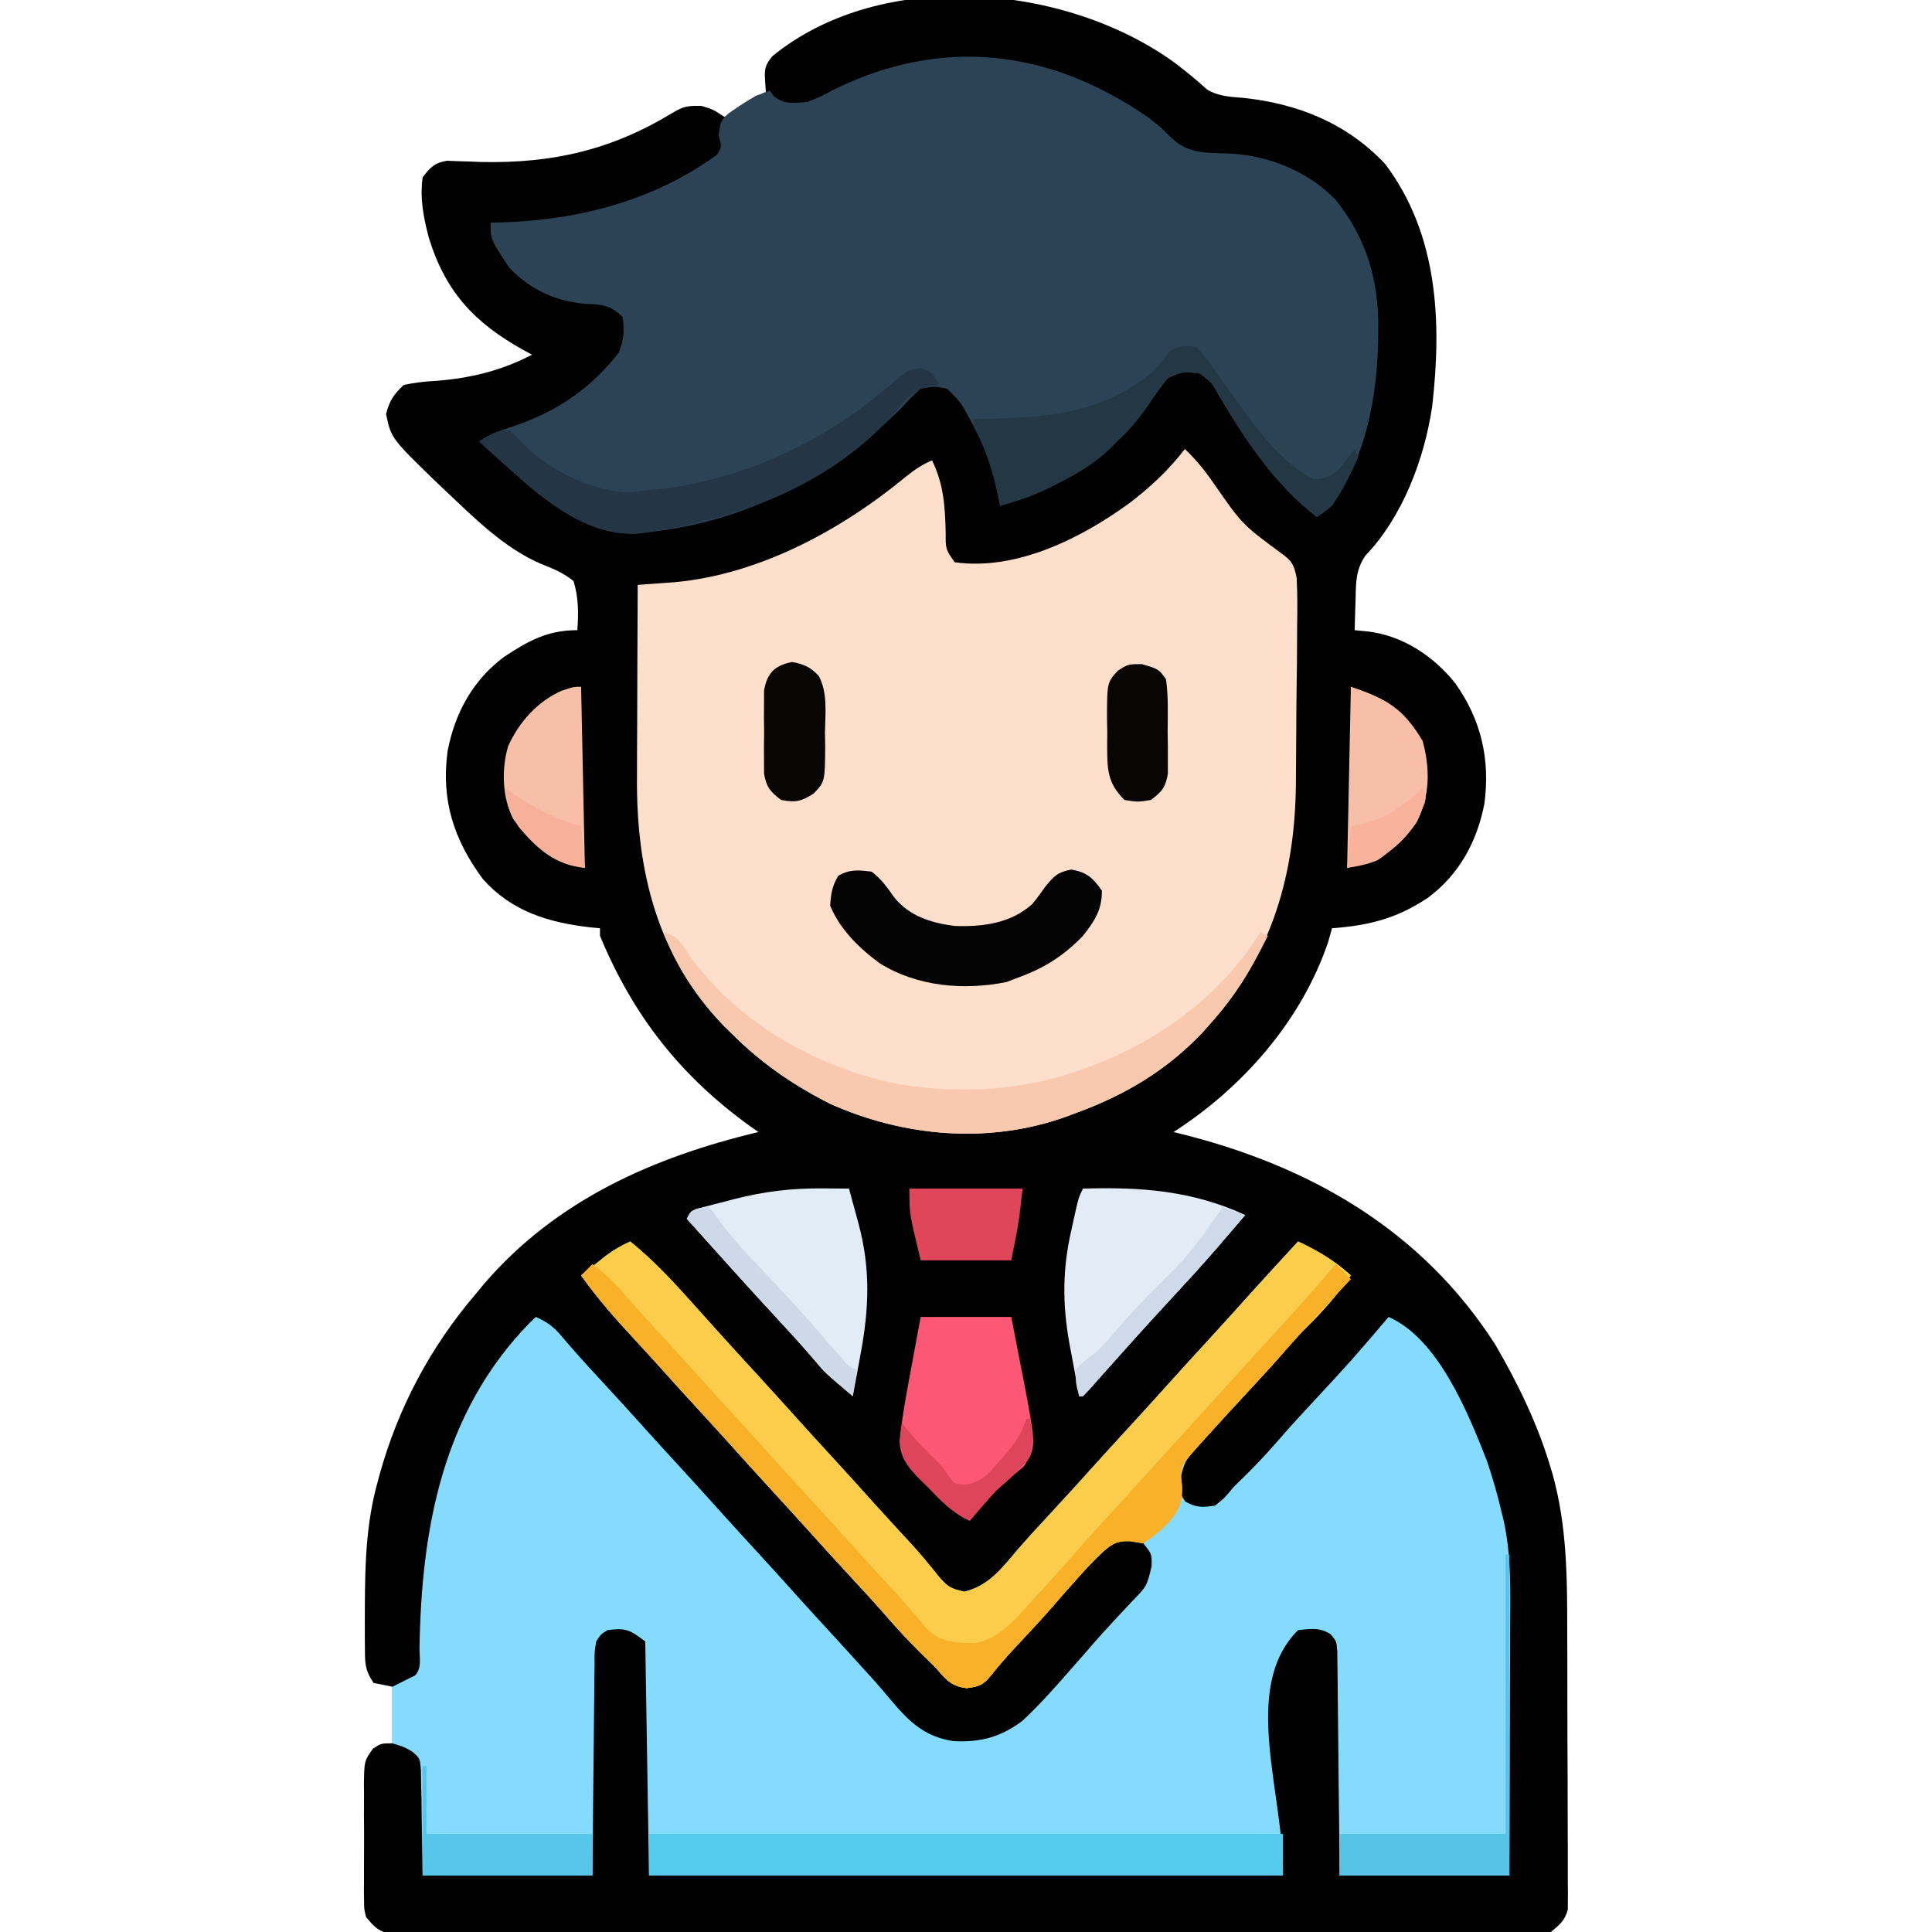 <?xml version="1.0" encoding="UTF-8"?>
<svg version="1.1" xmlns="http://www.w3.org/2000/svg" width="512" height="512">
<path d="M0 0 C2.911 2.227 5.752 4.522 8.45 7.003 C11.516 8.855 14.612 8.959 18.103 9.241 C32.562 10.771 45.544 15.968 55.688 26.76 C69.73 45.416 70.735 68.601 68.134 91.077 C66.07 104.984 60.276 120.312 50.438 130.557 C47.887 134.373 47.935 137.618 47.853 142.116 C47.823 142.904 47.793 143.692 47.763 144.505 C47.692 146.437 47.645 148.37 47.603 150.303 C48.818 150.423 50.034 150.543 51.286 150.667 C60.474 151.826 68.531 157.223 74.259 164.37 C81.136 174.062 83.559 184.537 81.978 196.303 C80.045 206.339 75.28 215.095 67.021 221.218 C58.701 226.749 51.443 228.551 41.603 229.303 C41.273 230.479 40.943 231.655 40.603 232.866 C33.572 253.727 17.958 271.515 -0.397 283.303 C0.175 283.443 0.747 283.583 1.336 283.727 C35.689 292.259 65.36 309.202 84.853 339.616 C90.871 349.939 96.048 360.588 99.478 372.053 C99.669 372.689 99.86 373.325 100.056 373.98 C103.915 387.832 103.928 401.609 103.938 415.87 C103.945 418.039 103.952 420.208 103.959 422.377 C103.971 426.896 103.974 431.415 103.973 435.935 C103.973 441.728 104 447.522 104.035 453.316 C104.057 457.783 104.061 462.249 104.06 466.716 C104.062 468.854 104.071 470.991 104.087 473.129 C104.106 476.106 104.1 479.082 104.088 482.06 C104.1 482.941 104.111 483.823 104.122 484.731 C104.114 485.542 104.106 486.354 104.097 487.189 C104.098 487.892 104.099 488.594 104.1 489.317 C103.368 492.237 101.898 493.401 99.603 495.303 C97.123 495.805 97.123 495.805 94.28 495.807 C93.195 495.817 92.109 495.828 90.991 495.838 C89.799 495.83 88.608 495.821 87.38 495.811 C86.113 495.818 84.847 495.824 83.542 495.83 C80.024 495.847 76.506 495.839 72.989 495.826 C69.196 495.817 65.403 495.831 61.61 495.842 C54.179 495.86 46.748 495.856 39.317 495.845 C33.279 495.836 27.241 495.834 21.202 495.839 C20.344 495.839 19.485 495.84 18.6 495.841 C16.856 495.842 15.112 495.843 13.368 495.844 C-2.997 495.856 -19.361 495.843 -35.725 495.821 C-49.773 495.803 -63.821 495.807 -77.869 495.825 C-94.174 495.846 -110.479 495.855 -126.784 495.843 C-128.521 495.841 -130.259 495.84 -131.997 495.839 C-132.852 495.838 -133.708 495.837 -134.589 495.837 C-140.621 495.833 -146.654 495.839 -152.686 495.849 C-160.035 495.86 -167.385 495.857 -174.734 495.836 C-178.486 495.825 -182.237 495.821 -185.988 495.834 C-190.05 495.848 -194.112 495.831 -198.175 495.811 C-199.366 495.82 -200.558 495.829 -201.786 495.838 C-202.871 495.828 -203.957 495.818 -205.075 495.807 C-206.013 495.806 -206.951 495.806 -207.918 495.805 C-211.148 495.152 -212.35 493.829 -214.397 491.303 C-214.905 489.255 -214.905 489.255 -214.915 487.057 C-214.934 485.816 -214.934 485.816 -214.953 484.549 C-214.945 483.664 -214.937 482.778 -214.929 481.866 C-214.933 480.949 -214.936 480.032 -214.94 479.087 C-214.943 477.15 -214.936 475.214 -214.919 473.277 C-214.898 470.314 -214.919 467.353 -214.944 464.389 C-214.942 462.507 -214.937 460.624 -214.929 458.741 C-214.937 457.855 -214.945 456.97 -214.953 456.058 C-214.86 449.953 -214.86 449.953 -212.552 446.714 C-210.397 445.303 -210.397 445.303 -207.397 445.303 C-207.397 440.353 -207.397 435.403 -207.397 430.303 C-209.047 429.973 -210.697 429.643 -212.397 429.303 C-214.847 425.629 -214.668 423.772 -214.698 419.389 C-214.704 418.707 -214.71 418.025 -214.715 417.321 C-214.727 415.107 -214.721 412.893 -214.71 410.678 C-214.708 409.926 -214.706 409.174 -214.703 408.398 C-214.653 397.422 -214.317 386.949 -211.397 376.303 C-211.209 375.604 -211.021 374.904 -210.828 374.183 C-205.906 356.388 -197.361 340.337 -185.397 326.303 C-184.619 325.362 -183.84 324.421 -183.038 323.452 C-163.97 301.331 -138.246 289.937 -110.397 283.303 C-111.113 282.805 -111.828 282.306 -112.565 281.792 C-131.104 268.433 -143.638 252.427 -152.397 231.303 C-152.397 230.643 -152.397 229.983 -152.397 229.303 C-153.739 229.174 -153.739 229.174 -155.108 229.042 C-166.14 227.76 -175.804 224.806 -183.397 216.303 C-191.171 205.817 -194.544 195.326 -192.772 182.303 C-190.84 172.268 -186.075 163.512 -177.815 157.389 C-171.375 153.108 -166.24 150.303 -158.397 150.303 C-158.046 145.742 -158.082 141.709 -159.397 137.303 C-162.119 135.091 -164.748 134.038 -168.003 132.745 C-177.693 128.63 -185.823 120.467 -193.397 113.303 C-194.108 112.634 -194.818 111.965 -195.55 111.276 C-207.727 99.473 -207.727 99.473 -209.085 93.053 C-208.187 89.463 -207.075 87.88 -204.397 85.303 C-201.43 84.707 -198.884 84.387 -195.897 84.241 C-186.731 83.524 -178.609 81.581 -170.397 77.303 C-171.183 76.879 -171.968 76.455 -172.776 76.018 C-185.729 68.787 -193.353 60.631 -197.772 46.241 C-199.209 40.696 -200.133 36.001 -199.397 30.303 C-197.369 27.65 -196.239 26.441 -192.902 25.897 C-191.978 25.937 -191.053 25.977 -190.101 26.018 C-189.067 26.047 -188.034 26.076 -186.969 26.106 C-185.873 26.151 -184.777 26.195 -183.647 26.241 C-164.93 26.585 -149.419 23.063 -133.335 13.303 C-130.193 11.471 -129.396 11.303 -125.522 11.366 C-122.397 12.303 -122.397 12.303 -119.397 14.303 C-118.771 13.87 -118.144 13.437 -117.499 12.991 C-116.682 12.434 -115.864 11.877 -115.022 11.303 C-114.21 10.747 -113.398 10.19 -112.562 9.616 C-110.397 8.303 -110.397 8.303 -108.397 8.303 C-108.48 7.066 -108.562 5.828 -108.647 4.553 C-108.846 1.571 -108.635 0.603 -106.745 -1.779 C-77.671 -25.531 -28.755 -20.976 0 0 Z " fill="#010101" transform="translate(311.397,16.697)"/>
<path d="M0 0 C6.701 5.361 12.295 11.628 18 18 C18.766 18.851 19.531 19.702 20.32 20.578 C21.777 22.197 23.233 23.817 24.688 25.438 C27.276 28.306 29.886 31.155 32.5 34 C36.592 38.453 40.648 42.937 44.688 47.438 C47.276 50.306 49.886 53.155 52.5 56 C56.589 60.451 60.644 64.931 64.68 69.43 C66.365 71.297 68.056 73.156 69.758 75.008 C70.23 75.522 70.702 76.036 71.188 76.565 C72.139 77.597 73.091 78.626 74.046 79.653 C76.761 82.587 79.277 85.612 81.75 88.75 C84.192 91.541 84.758 91.945 88.562 92.812 C95.126 91.261 98.685 86.361 102.891 81.43 C105.49 78.436 108.178 75.531 110.875 72.625 C115.198 67.961 119.478 63.263 123.723 58.527 C126.298 55.669 128.897 52.833 131.5 50 C134.853 46.351 138.19 42.688 141.5 39 C145.275 34.793 149.09 30.623 152.914 26.461 C156.521 22.532 160.09 18.571 163.652 14.602 C168.07 9.706 172.537 4.855 177 0 C182.377 2.503 186.594 5.035 191 9 C187.386 14.147 183.492 18.634 178.988 23.02 C176.535 25.463 174.297 28.052 172.039 30.676 C169.452 33.624 166.792 36.499 164.125 39.375 C160.378 43.421 156.639 47.474 152.938 51.562 C152.245 52.327 151.553 53.091 150.84 53.879 C147 58.13 147 58.13 145.625 63.562 C145.751 66.873 145.751 66.873 147.125 68.938 C149.985 70.558 151.766 70.517 155 70 C157.542 67.961 157.542 67.961 160 65 C161.285 63.723 162.578 62.452 163.875 61.188 C167.051 58.011 170.032 54.728 172.961 51.324 C175.548 48.376 178.208 45.501 180.875 42.625 C191.176 31.522 191.176 31.522 201 20 C214.139 25.798 221.964 45.201 227 58 C228.576 62.62 229.913 67.241 231 72 C231.169 72.682 231.337 73.364 231.511 74.067 C233.57 83.537 233.252 93.032 233.195 102.668 C233.192 104.558 233.189 106.448 233.187 108.338 C233.179 113.278 233.16 118.218 233.137 123.158 C233.113 129.104 233.104 135.049 233.092 140.995 C233.073 149.997 233.035 158.998 233 168 C218.15 168 203.3 168 188 168 C187.963 163.559 187.925 159.118 187.887 154.543 C187.849 151.004 187.808 147.465 187.764 143.926 C187.72 140.189 187.68 136.453 187.654 132.716 C187.628 129.117 187.587 125.518 187.537 121.92 C187.52 120.546 187.509 119.173 187.502 117.799 C187.493 115.877 187.463 113.954 187.432 112.032 C187.421 110.937 187.41 109.842 187.399 108.715 C187.209 105.999 187.209 105.999 185.692 104.146 C182.843 102.216 180.318 102.644 177 103 C161.65 118.35 173.35 146.295 173 168 C117.56 168 62.12 168 5 168 C4.67 147.54 4.34 127.08 4 106 C-0.166 102.875 -1.074 102.371 -6 103 C-7.773 104.092 -7.773 104.092 -9 106 C-9.474 108.804 -9.474 108.804 -9.432 112.032 C-9.452 113.273 -9.472 114.514 -9.492 115.793 C-9.499 117.147 -9.506 118.501 -9.512 119.855 C-9.529 121.241 -9.547 122.627 -9.566 124.013 C-9.614 127.657 -9.643 131.302 -9.67 134.947 C-9.699 138.667 -9.746 142.387 -9.791 146.107 C-9.879 153.405 -9.939 160.702 -10 168 C-24.85 168 -39.7 168 -55 168 C-55.25 152.688 -55.25 152.688 -55.298 147.866 C-55.328 146.615 -55.359 145.363 -55.391 144.074 C-55.412 142.791 -55.433 141.508 -55.454 140.186 C-55.696 136.951 -55.696 136.951 -57.851 135.12 C-60.084 133.884 -60.084 133.884 -63 133 C-63 128.05 -63 123.1 -63 118 C-61.02 117.01 -59.04 116.02 -57 115 C-55.171 113.171 -55.848 110.245 -55.824 107.789 C-55.313 76.088 -49.763 45.372 -26.734 21.668 C-25.876 20.842 -25.876 20.842 -25 20 C-21.925 21.345 -20.124 22.729 -18 25.312 C-14.802 29.094 -11.496 32.748 -8.125 36.375 C-3.802 41.039 0.478 45.737 4.723 50.473 C7.298 53.331 9.897 56.167 12.5 59 C16.592 63.453 20.648 67.937 24.688 72.438 C27.276 75.306 29.886 78.155 32.5 81 C36.592 85.453 40.648 89.937 44.688 94.438 C47.276 97.306 49.886 100.155 52.5 103 C55.912 106.715 59.312 110.44 62.688 114.188 C63.774 115.388 63.774 115.388 64.883 116.613 C66.301 118.212 67.692 119.835 69.055 121.48 C73.891 127.248 77.984 131.216 85.598 132.406 C92.769 132.81 98.269 131.343 104 127 C108.999 122.317 113.506 117.162 118 112 C118.669 111.241 119.338 110.481 120.027 109.699 C121.071 108.508 122.109 107.311 123.141 106.109 C126.351 102.467 129.681 98.931 133.002 95.39 C136.94 91.345 136.94 91.345 138.188 86.062 C138.247 82.826 138.247 82.826 136 80 C132.51 79.112 131.324 78.892 128 80 C123.892 83.284 120.469 87.069 117 91 C116.394 91.678 115.788 92.356 115.164 93.055 C114.084 94.282 113.014 95.518 111.953 96.762 C108.807 100.367 105.53 103.851 102.262 107.345 C99.992 109.785 97.831 112.214 95.762 114.832 C93.551 117.553 92.656 117.913 89.188 118.375 C84.992 117.881 83.639 116.01 81 113 C79.548 111.556 78.089 110.119 76.625 108.688 C73.269 105.331 70.094 101.889 67.004 98.289 C64.431 95.35 61.781 92.489 59.125 89.625 C54.802 84.961 50.522 80.263 46.277 75.527 C43.702 72.669 41.103 69.833 38.5 67 C34.408 62.547 30.352 58.063 26.312 53.562 C23.724 50.694 21.114 47.845 18.5 45 C14.411 40.55 10.356 36.072 6.324 31.57 C4.631 29.698 2.927 27.84 1.207 25.992 C-3.86 20.542 -8.677 15.075 -13 9 C-11.587 7.871 -10.169 6.747 -8.75 5.625 C-7.961 4.999 -7.172 4.372 -6.359 3.727 C-4.288 2.211 -2.329 1.058 0 0 Z " fill="#85DBFE" transform="translate(167,329)"/>
<path d="M0 0 C2.96 2.81 5.305 5.71 7.625 9.062 C15.19 19.98 15.19 19.98 25.615 27.666 C28.42 29.67 28.945 30.722 29.629 34.157 C29.847 38.405 29.84 42.601 29.754 46.852 C29.746 48.432 29.741 50.013 29.738 51.594 C29.726 54.908 29.691 58.221 29.638 61.535 C29.57 65.754 29.541 69.973 29.527 74.193 C29.512 78.246 29.477 82.299 29.441 86.352 C29.433 87.492 29.433 87.492 29.425 88.656 C29.221 112.449 23.168 133.917 7 152 C6.261 152.833 5.523 153.665 4.762 154.523 C-4.734 164.625 -16.012 171.306 -29 176 C-30.168 176.443 -30.168 176.443 -31.359 176.895 C-51.848 184.269 -74.403 182.32 -94.102 173.469 C-103.846 168.531 -112.268 162.719 -120 155 C-120.771 154.241 -121.542 153.481 -122.336 152.699 C-139.84 134.449 -145.381 111.724 -145.195 87.074 C-145.192 85.591 -145.189 84.107 -145.187 82.623 C-145.179 78.765 -145.16 74.907 -145.137 71.049 C-145.117 67.093 -145.108 63.137 -145.098 59.182 C-145.076 51.454 -145.042 43.727 -145 36 C-143.662 35.905 -143.662 35.905 -142.296 35.808 C-141.126 35.722 -139.955 35.636 -138.749 35.548 C-137.589 35.464 -136.429 35.38 -135.233 35.293 C-112.761 33.256 -90.951 21.41 -73.891 7.285 C-71.598 5.473 -69.666 4.133 -67 3 C-63.894 9.347 -63.555 15.228 -63.379 22.183 C-63.413 26.557 -63.413 26.557 -61 30 C-44.727 32.313 -27.478 23.67 -14.606 14.273 C-9.1 10.071 -4.231 5.508 0 0 Z " fill="#FEDFCB" transform="translate(314,119)"/>
<path d="M0 0 C2.22 1.598 4.196 3.118 6.07 5.109 C10.928 10.235 15.548 9.849 22.383 10.059 C32.756 10.617 43.237 14.827 50.438 22.375 C58.581 32.514 61.842 43.725 61.688 56.562 C61.681 57.387 61.674 58.211 61.667 59.061 C61.405 74.765 58.477 90.2 49.438 103.375 C47.25 105.184 47.25 105.184 45.438 106.375 C34.384 97.95 26.652 86.247 19.61 74.442 C17.625 70.813 17.625 70.813 14.438 68.375 C9.892 67.826 9.892 67.826 5.926 69.586 C4.151 71.719 2.61 73.947 1.062 76.25 C-1.555 80.026 -4.138 83.284 -7.562 86.375 C-8.065 86.893 -8.568 87.411 -9.086 87.945 C-13.456 92.201 -18.215 94.976 -23.625 97.688 C-24.298 98.025 -24.97 98.362 -25.663 98.71 C-29.89 100.754 -34.014 102.21 -38.562 103.375 C-38.686 102.611 -38.81 101.846 -38.938 101.059 C-40.269 94.145 -42.231 88.428 -45.562 82.25 C-45.907 81.611 -46.251 80.972 -46.605 80.314 C-49.039 75.893 -49.039 75.893 -52.562 72.375 C-55.977 71.708 -55.977 71.708 -59.562 72.375 C-62.048 74.615 -62.048 74.615 -64.562 77.375 C-83.053 95.562 -105.464 107.592 -131.562 110.375 C-132.476 110.495 -133.39 110.615 -134.332 110.738 C-145.746 111.591 -155.786 104.606 -164.164 97.508 C-165.351 96.452 -165.351 96.452 -166.562 95.375 C-167.966 94.134 -167.966 94.134 -169.398 92.867 C-171.802 90.719 -174.189 88.556 -176.562 86.375 C-173.399 84.266 -170.671 83.357 -167.062 82.188 C-155.852 78.343 -146.882 72.239 -139.625 62.875 C-138.184 59.485 -138.091 57.016 -138.562 53.375 C-141.499 50.472 -143.703 50.037 -147.75 49.938 C-156.048 49.373 -162.703 46.367 -168.562 40.375 C-173.562 32.875 -173.562 32.875 -173.562 28.375 C-172.449 28.349 -171.335 28.323 -170.188 28.297 C-150.085 27.636 -130.062 22.459 -113.562 10.375 C-112.256 8.26 -112.256 8.26 -113.125 5.188 C-112.562 1.375 -112.562 1.375 -110.445 -0.605 C-106.912 -3.089 -103.674 -5.255 -99.562 -6.625 C-99.212 -6.13 -98.861 -5.635 -98.5 -5.125 C-95.531 -2.827 -93.243 -3.342 -89.562 -3.625 C-86.154 -4.948 -86.154 -4.948 -82.75 -6.812 C-54.311 -20.842 -25.96 -17.712 0 0 Z " fill="#2C4355" transform="translate(303.562,30.625)"/>
<path d="M0 0 C6.701 5.361 12.295 11.628 18 18 C18.766 18.851 19.531 19.702 20.32 20.578 C21.777 22.197 23.233 23.817 24.688 25.438 C27.276 28.306 29.886 31.155 32.5 34 C36.592 38.453 40.648 42.937 44.688 47.438 C47.276 50.306 49.886 53.155 52.5 56 C56.589 60.451 60.644 64.931 64.68 69.43 C66.365 71.297 68.056 73.156 69.758 75.008 C70.23 75.522 70.702 76.036 71.188 76.565 C72.139 77.597 73.091 78.626 74.046 79.653 C76.761 82.587 79.277 85.612 81.75 88.75 C84.192 91.541 84.758 91.945 88.562 92.812 C95.126 91.261 98.685 86.361 102.891 81.43 C105.49 78.436 108.178 75.531 110.875 72.625 C115.198 67.961 119.478 63.263 123.723 58.527 C126.298 55.669 128.897 52.833 131.5 50 C134.853 46.351 138.19 42.688 141.5 39 C145.275 34.793 149.09 30.623 152.914 26.461 C156.521 22.532 160.09 18.571 163.652 14.602 C168.07 9.706 172.537 4.855 177 0 C182.377 2.503 186.594 5.035 191 9 C187.386 14.147 183.492 18.634 178.988 23.02 C176.535 25.463 174.297 28.052 172.039 30.676 C169.452 33.624 166.792 36.499 164.125 39.375 C160.378 43.421 156.639 47.474 152.938 51.562 C152.245 52.327 151.553 53.091 150.84 53.879 C150.233 54.579 149.626 55.279 149 56 C148.419 56.654 147.837 57.307 147.238 57.98 C145.675 60.53 145.895 61.818 146.25 64.75 C146.414 69.176 145.603 71.165 142.688 74.5 C140.535 76.702 138.581 78.279 136 80 C134.268 79.722 134.268 79.722 132.5 79.438 C129.08 79.33 128.019 79.985 125.277 82.16 C122.366 84.971 119.677 87.967 117 91 C116.394 91.678 115.788 92.356 115.164 93.055 C114.084 94.282 113.014 95.518 111.953 96.762 C108.807 100.367 105.53 103.851 102.262 107.345 C99.992 109.785 97.831 112.214 95.762 114.832 C93.551 117.553 92.656 117.913 89.188 118.375 C84.992 117.881 83.639 116.01 81 113 C79.548 111.556 78.089 110.119 76.625 108.688 C73.269 105.331 70.094 101.889 67.004 98.289 C64.431 95.35 61.781 92.489 59.125 89.625 C54.802 84.961 50.522 80.263 46.277 75.527 C43.702 72.669 41.103 69.833 38.5 67 C34.408 62.547 30.352 58.063 26.312 53.562 C23.724 50.694 21.114 47.845 18.5 45 C14.411 40.55 10.356 36.072 6.324 31.57 C4.631 29.698 2.927 27.84 1.207 25.992 C-3.86 20.542 -8.677 15.075 -13 9 C-11.587 7.871 -10.169 6.747 -8.75 5.625 C-7.961 4.999 -7.172 4.372 -6.359 3.727 C-4.288 2.211 -2.329 1.058 0 0 Z " fill="#FCCC4B" transform="translate(167,329)"/>
<path d="M0 0 C55.44 0 110.88 0 168 0 C168 3.63 168 7.26 168 11 C112.56 11 57.12 11 0 11 C0 7.37 0 3.74 0 0 Z " fill="#56CAED" transform="translate(172,486)"/>
<path d="M0 0 C3.871 2.815 6.835 5.991 9.922 9.602 C12.354 12.408 14.859 15.144 17.375 17.875 C20.771 21.565 24.151 25.267 27.5 29 C30.81 32.688 34.147 36.351 37.5 40 C41.592 44.453 45.648 48.937 49.688 53.438 C52.276 56.306 54.886 59.155 57.5 62 C61.589 66.451 65.644 70.931 69.68 75.43 C72.777 78.86 75.905 82.261 79.039 85.658 C82.282 89.183 85.417 92.782 88.465 96.477 C91.59 99.578 94.545 100.308 98.875 100.375 C99.697 100.403 100.52 100.432 101.367 100.461 C108.13 99.277 112.54 93.598 116.938 88.75 C117.558 88.075 118.178 87.401 118.818 86.706 C122.347 82.856 125.83 78.969 129.238 75.012 C132.041 71.811 134.933 68.692 137.813 65.562 C140.728 62.392 143.624 59.206 146.5 56 C150.275 51.793 154.09 47.623 157.914 43.461 C160.794 40.323 163.655 37.17 166.5 34 C169.81 30.312 173.147 26.649 176.5 23 C183.449 15.432 190.355 7.837 197 0 C198.98 1.98 198.98 1.98 201 4 C200.613 4.412 200.225 4.825 199.826 5.25 C190.686 14.958 190.686 14.958 181.828 24.922 C179.309 27.785 176.717 30.578 174.125 33.375 C170.378 37.422 166.639 41.474 162.938 45.562 C162.245 46.327 161.553 47.091 160.84 47.879 C160.233 48.579 159.626 49.279 159 50 C158.419 50.654 157.837 51.307 157.238 51.98 C155.675 54.53 155.895 55.818 156.25 58.75 C156.414 63.176 155.603 65.165 152.688 68.5 C150.535 70.702 148.581 72.279 146 74 C144.268 73.722 144.268 73.722 142.5 73.438 C139.08 73.33 138.019 73.985 135.277 76.16 C132.366 78.971 129.677 81.967 127 85 C126.394 85.678 125.788 86.356 125.164 87.055 C124.084 88.282 123.014 89.518 121.953 90.762 C118.807 94.367 115.53 97.851 112.262 101.345 C109.992 103.785 107.831 106.214 105.762 108.832 C103.551 111.553 102.656 111.913 99.188 112.375 C94.992 111.881 93.639 110.01 91 107 C89.548 105.556 88.089 104.119 86.625 102.688 C83.269 99.331 80.094 95.889 77.004 92.289 C74.431 89.35 71.781 86.489 69.125 83.625 C64.802 78.961 60.522 74.263 56.277 69.527 C53.702 66.669 51.103 63.833 48.5 61 C44.408 56.547 40.352 52.063 36.312 47.562 C33.724 44.694 31.114 41.845 28.5 39 C24.411 34.55 20.356 30.072 16.324 25.57 C14.631 23.698 12.927 21.84 11.207 19.992 C6.14 14.542 1.323 9.075 -3 3 C-2.01 2.01 -1.02 1.02 0 0 Z " fill="#F8B128" transform="translate(157,335)"/>
<path d="M0 0 C3.79 1.263 4.32 2.645 6.5 5.938 C19.319 23.954 40.521 36.029 62.043 40.305 C77.628 42.834 94.075 42.229 109 37 C109.64 36.78 110.279 36.561 110.938 36.334 C129.993 29.68 147.312 17.368 158 0 C158.99 0.495 158.99 0.495 160 1 C155.76 9.454 151.337 16.912 145 24 C144.261 24.833 143.523 25.665 142.762 26.523 C133.266 36.625 121.988 43.306 109 48 C107.832 48.443 107.832 48.443 106.641 48.895 C86.152 56.269 63.597 54.32 43.898 45.469 C34.154 40.531 25.732 34.719 18 27 C17.229 26.241 16.458 25.481 15.664 24.699 C9.002 17.753 3.07 9.209 0 0 Z " fill="#F9C9AF" transform="translate(176,247)"/>
<path d="M0 0 C1.019 0.007 1.019 0.007 2.059 0.014 C3.706 0.025 5.353 0.043 7 0.062 C7.649 2.437 8.295 4.812 8.938 7.188 C9.211 8.185 9.211 8.185 9.49 9.203 C12.762 21.34 12.33 31.976 10 44.25 C9.714 45.821 9.714 45.821 9.422 47.424 C8.956 49.972 8.482 52.518 8 55.062 C0.618 48.887 0.618 48.887 -2.188 45.5 C-5.328 41.809 -8.578 38.239 -11.875 34.688 C-16.968 29.191 -22.001 23.644 -27 18.062 C-28.687 16.187 -30.375 14.312 -32.062 12.438 C-34.031 10.25 -34.031 10.25 -36 8.062 C-35 6.062 -35 6.062 -33.269 5.392 C-32.16 5.103 -32.16 5.103 -31.027 4.809 C-29.8 4.487 -29.8 4.487 -28.549 4.158 C-27.687 3.941 -26.825 3.724 -25.938 3.5 C-25.103 3.279 -24.268 3.058 -23.408 2.83 C-15.565 0.807 -8.103 -0.072 0 0 Z " fill="#E2ECF7" transform="translate(218,314.938)"/>
<path d="M0 0 C15.194 -0.47 28.952 0.489 43 7 C41.004 9.337 39.004 11.67 37 14 C36.493 14.59 35.987 15.181 35.465 15.789 C31.26 20.645 26.916 25.363 22.551 30.074 C17.125 35.934 11.781 41.866 6.48 47.84 C5.662 48.759 4.843 49.678 4 50.625 C3.257 51.463 2.515 52.301 1.75 53.164 C1.173 53.77 0.595 54.376 0 55 C-0.33 55 -0.66 55 -1 55 C-1.683 51.399 -2.343 47.794 -3 44.188 C-3.286 42.68 -3.286 42.68 -3.578 41.143 C-5.469 30.64 -5.468 21.333 -3.062 10.938 C-2.789 9.678 -2.789 9.678 -2.51 8.393 C-1.171 2.343 -1.171 2.343 0 0 Z " fill="#E2EBF6" transform="translate(287,315)"/>
<path d="M0 0 C7.92 0 15.84 0 24 0 C24.845 4.29 25.676 8.581 26.5 12.875 C26.738 14.079 26.977 15.283 27.223 16.523 C30.636 34.469 30.636 34.469 27.277 39.664 C26.119 40.635 26.119 40.635 24.938 41.625 C24.123 42.348 23.308 43.071 22.469 43.816 C21.654 44.537 20.839 45.258 20 46 C18.62 47.497 17.263 49.017 15.938 50.562 C15.369 51.224 14.801 51.885 14.215 52.566 C13.814 53.039 13.413 53.513 13 54 C8.3 51.886 5.285 48.605 1.75 44.938 C1.1 44.307 0.451 43.676 -0.219 43.025 C-3.256 39.864 -5.427 37.414 -5.578 32.914 C-5.445 31.27 -5.243 29.631 -5 28 C-4.837 26.899 -4.673 25.798 -4.505 24.663 C-3.892 20.909 -3.207 17.175 -2.5 13.438 C-2.262 12.143 -2.023 10.848 -1.777 9.514 C-1.192 6.341 -0.597 3.17 0 0 Z " fill="#FC5774" transform="translate(244,349)"/>
<path d="M0 0 C2.651 2.027 4.194 4.274 6.125 7 C10.18 11.856 15.843 13.592 21.965 14.383 C29.319 14.667 36.959 13.713 42.59 8.539 C43.803 7.086 44.906 5.544 46 4 C48.344 1.127 49.268 0.14 52.938 -0.562 C57.09 0.2 58.558 1.596 61 5 C61.106 10 59.054 13.164 56 17 C50.954 22.24 45.815 25.521 39 28 C37.928 28.413 36.855 28.825 35.75 29.25 C24.428 31.514 12.133 30.488 2.188 24.312 C-3.235 20.359 -8.424 15.302 -11 9 C-10.812 5.933 -10.461 3.769 -8.875 1.125 C-5.832 -0.701 -3.458 -0.425 0 0 Z " fill="#050404" transform="translate(231,231)"/>
<path d="M0 0 C2.266 0.406 2.266 0.406 4.078 2.406 C4.666 3.396 4.666 3.396 5.266 4.406 C4.296 4.53 3.327 4.654 2.328 4.781 C-1.528 5.874 -3.297 7.885 -5.859 10.906 C-23.145 31.132 -48.662 40.353 -74.332 43.75 C-85.927 44.485 -95.793 37.776 -104.336 30.539 C-105.127 29.835 -105.919 29.131 -106.734 28.406 C-107.67 27.579 -108.606 26.751 -109.57 25.898 C-111.974 23.751 -114.361 21.588 -116.734 19.406 C-113.728 17.402 -112.305 16.491 -108.734 16.406 C-106.484 18.469 -106.484 18.469 -105.219 19.879 C-98.417 26.878 -87.096 32.57 -77.297 32.844 C-75.773 32.738 -74.251 32.588 -72.734 32.406 C-71.711 32.311 -70.687 32.215 -69.633 32.117 C-45.306 29.317 -23.473 18.616 -5.426 2.312 C-2.734 0.406 -2.734 0.406 0 0 Z " fill="#243645" transform="translate(243.734,97.594)"/>
<path d="M0 0 C2.272 2.177 3.971 4.728 5.75 7.312 C6.814 8.789 7.879 10.264 8.945 11.738 C9.465 12.466 9.985 13.194 10.521 13.944 C16.143 21.758 22.359 30.365 31 35 C34.116 34.911 35.486 34.464 37.801 32.371 C38.3 31.733 38.799 31.095 39.312 30.438 C39.824 29.797 40.336 29.156 40.863 28.496 C41.238 28.002 41.614 27.509 42 27 C42.495 27.99 42.495 27.99 43 29 C41.707 31.934 41.707 31.934 39.812 35.438 C39.2 36.591 38.588 37.745 37.957 38.934 C36.152 41.761 34.814 43.259 32 45 C20.947 36.575 13.215 24.872 6.172 13.067 C4.188 9.438 4.188 9.438 1 7 C-3.545 6.451 -3.545 6.451 -7.512 8.211 C-9.286 10.344 -10.828 12.572 -12.375 14.875 C-14.992 18.651 -17.575 21.909 -21 25 C-21.503 25.518 -22.005 26.036 -22.523 26.57 C-26.894 30.826 -31.653 33.601 -37.062 36.312 C-38.071 36.819 -38.071 36.819 -39.101 37.335 C-43.328 39.379 -47.452 40.835 -52 42 C-52.17 41.154 -52.34 40.309 -52.516 39.438 C-53.96 32.677 -55.687 27.055 -59 21 C-59 20.34 -59 19.68 -59 19 C-58.073 18.994 -58.073 18.994 -57.127 18.988 C-39.997 18.789 -24.529 17.828 -11 6 C-8.582 3.317 -8.582 3.317 -7 1 C-4.262 -0.369 -3.047 -0.579 0 0 Z " fill="#243745" transform="translate(317,92)"/>
<path d="M0 0 C0.33 15.84 0.66 31.68 1 48 C-7.968 46.505 -12.721 42.118 -18 35 C-20.916 29.294 -21.134 21.896 -19.348 15.758 C-16.459 9.385 -11.623 3.932 -5.188 1.062 C-2 0 -2 0 0 0 Z " fill="#F8BFA8" transform="translate(154,182)"/>
<path d="M0 0 C9.657 3.219 13.874 5.823 19 14.312 C21.015 21.743 20.996 28.907 17.457 35.859 C12.421 43.258 7.71 45.823 -1 48 C-0.67 32.16 -0.34 16.32 0 0 Z " fill="#F8BFA8" transform="translate(358,182)"/>
<path d="M0 0 C0.33 0 0.66 0 1 0 C1 28.05 1 56.1 1 85 C-13.85 85 -28.7 85 -44 85 C-44 81.37 -44 77.74 -44 74 C-29.48 74 -14.96 74 0 74 C0 49.58 0 25.16 0 0 Z " fill="#57C3E5" transform="translate(399,412)"/>
<path d="M0 0 C9.9 0 19.8 0 30 0 C29 9 29 9 27 19 C19.08 19 11.16 19 3 19 C0 6.75 0 6.75 0 0 Z " fill="#E0465A" transform="translate(241,315)"/>
<path d="M0 0 C0.33 0 0.66 0 1 0 C1 5.94 1 11.88 1 18 C15.52 18 30.04 18 45 18 C45 21.63 45 25.26 45 29 C30.15 29 15.3 29 0 29 C0 19.43 0 9.86 0 0 Z " fill="#56C7EA" transform="translate(112,468)"/>
<path d="M0 0 C4.445 1.317 4.445 1.317 6.375 4 C7.03 8.616 6.838 13.281 6.812 17.938 C6.832 19.226 6.852 20.514 6.873 21.842 C6.872 23.079 6.872 24.316 6.871 25.59 C6.873 26.723 6.875 27.856 6.877 29.023 C6.266 32.648 5.291 33.821 2.375 36 C-1.125 36.562 -1.125 36.562 -4.625 36 C-9.254 31.42 -9.168 27.785 -9.221 21.562 C-9.21 20.387 -9.199 19.211 -9.188 18 C-9.211 16.824 -9.235 15.649 -9.26 14.438 C-9.243 4.851 -9.243 4.851 -6.316 1.688 C-3.625 0 -3.625 0 0 0 Z " fill="#070605" transform="translate(302.625,176)"/>
<path d="M0 0 C3.144 0.577 4.811 1.331 7.013 3.656 C9.466 8.112 8.769 13.622 8.688 18.562 C8.707 19.738 8.726 20.914 8.746 22.125 C8.692 31.695 8.692 31.695 5.715 34.84 C2.459 36.954 0.871 37.292 -2.938 36.562 C-5.81 34.376 -6.827 33.196 -7.455 29.602 C-7.46 28.475 -7.464 27.348 -7.469 26.188 C-7.474 24.955 -7.479 23.723 -7.484 22.453 C-7.469 21.169 -7.453 19.885 -7.438 18.562 C-7.453 17.279 -7.468 15.995 -7.484 14.672 C-7.479 13.44 -7.474 12.207 -7.469 10.938 C-7.464 9.811 -7.46 8.684 -7.455 7.523 C-6.648 2.904 -4.571 0.875 0 0 Z " fill="#070605" transform="translate(209.938,175.438)"/>
<path d="M0 0 C1.229 1.451 1.229 1.451 2.629 3.469 C6.046 8.178 9.907 12.313 13.938 16.5 C19.097 21.89 24.128 27.349 29 33 C30.435 34.648 31.872 36.295 33.312 37.938 C33.969 38.689 34.625 39.441 35.301 40.215 C36.89 42.086 36.89 42.086 39 43 C38.67 45.31 38.34 47.62 38 50 C33.587 46.398 29.761 42.728 26.074 38.395 C23.489 35.41 20.811 32.519 18.125 29.625 C13.032 24.129 7.999 18.582 3 13 C1.313 11.125 -0.375 9.25 -2.062 7.375 C-3.375 5.917 -4.688 4.458 -6 3 C-4.607 0.214 -3.011 0 0 0 Z " fill="#CDD8E9" transform="translate(188,320)"/>
<path d="M0 0 C1.98 0.66 3.96 1.32 6 2 C4.004 4.337 2.004 6.67 0 9 C-0.507 9.59 -1.013 10.181 -1.535 10.789 C-5.74 15.645 -10.084 20.363 -14.449 25.074 C-19.875 30.934 -25.219 36.866 -30.52 42.84 C-31.338 43.759 -32.157 44.678 -33 45.625 C-33.742 46.463 -34.485 47.301 -35.25 48.164 C-35.828 48.77 -36.405 49.376 -37 50 C-37.33 50 -37.66 50 -38 50 C-38.875 46.812 -38.875 46.812 -39 43 C-36.5 40.562 -36.5 40.562 -34.789 39.348 C-32.855 37.891 -31.44 36.346 -29.875 34.5 C-26.711 30.79 -23.441 27.198 -20.125 23.625 C-8.921 12.63 -8.921 12.63 0 0 Z " fill="#CED9EA" transform="translate(324,320)"/>
<path d="M0 0 C0.33 0 0.66 0 1 0 C1.589 3.485 1.71 6.525 1 10 C-1.57 13.489 -4.765 16.139 -8 19 C-9.38 20.497 -10.737 22.017 -12.062 23.562 C-12.631 24.224 -13.199 24.885 -13.785 25.566 C-14.186 26.039 -14.587 26.513 -15 27 C-19.7 24.886 -22.715 21.605 -26.25 17.938 C-26.9 17.307 -27.549 16.676 -28.219 16.025 C-31.676 12.427 -33.418 10.108 -33.422 5.004 C-33.315 3.666 -33.187 2.329 -33 1 C-32.484 1.681 -31.969 2.361 -31.438 3.062 C-28.977 6.028 -26.356 8.672 -23.594 11.352 C-22 13 -22 13 -20.438 15.438 C-19.037 17.282 -19.037 17.282 -16.27 17.453 C-11.851 16.841 -10.001 14.562 -7.25 11.312 C-6.769 10.782 -6.288 10.252 -5.793 9.705 C-3.107 6.656 -1.237 3.877 0 0 Z " fill="#DE455A" transform="translate(272,376)"/>
<path d="M0 0 C0.69 0.471 1.379 0.941 2.09 1.426 C7.958 5.314 13.217 8.11 20 10 C20.33 13.63 20.66 17.26 21 21 C13.115 20.249 8.44 15.996 3.48 10.172 C1.232 6.874 0.629 3.917 0 0 Z " fill="#F7B09A" transform="translate(134,209)"/>
<path d="M0 0 C1 2 1 2 0.539 3.883 C-2.168 10.523 -6.021 15.011 -12 19 C-14.754 20.097 -17.042 20.57 -20 21 C-19.67 17.37 -19.34 13.74 -19 10 C-17.536 9.649 -16.071 9.299 -14.562 8.938 C-8.667 7.205 -4.56 4.02 0 0 Z " fill="#F9B29B" transform="translate(377,209)"/>
</svg>
